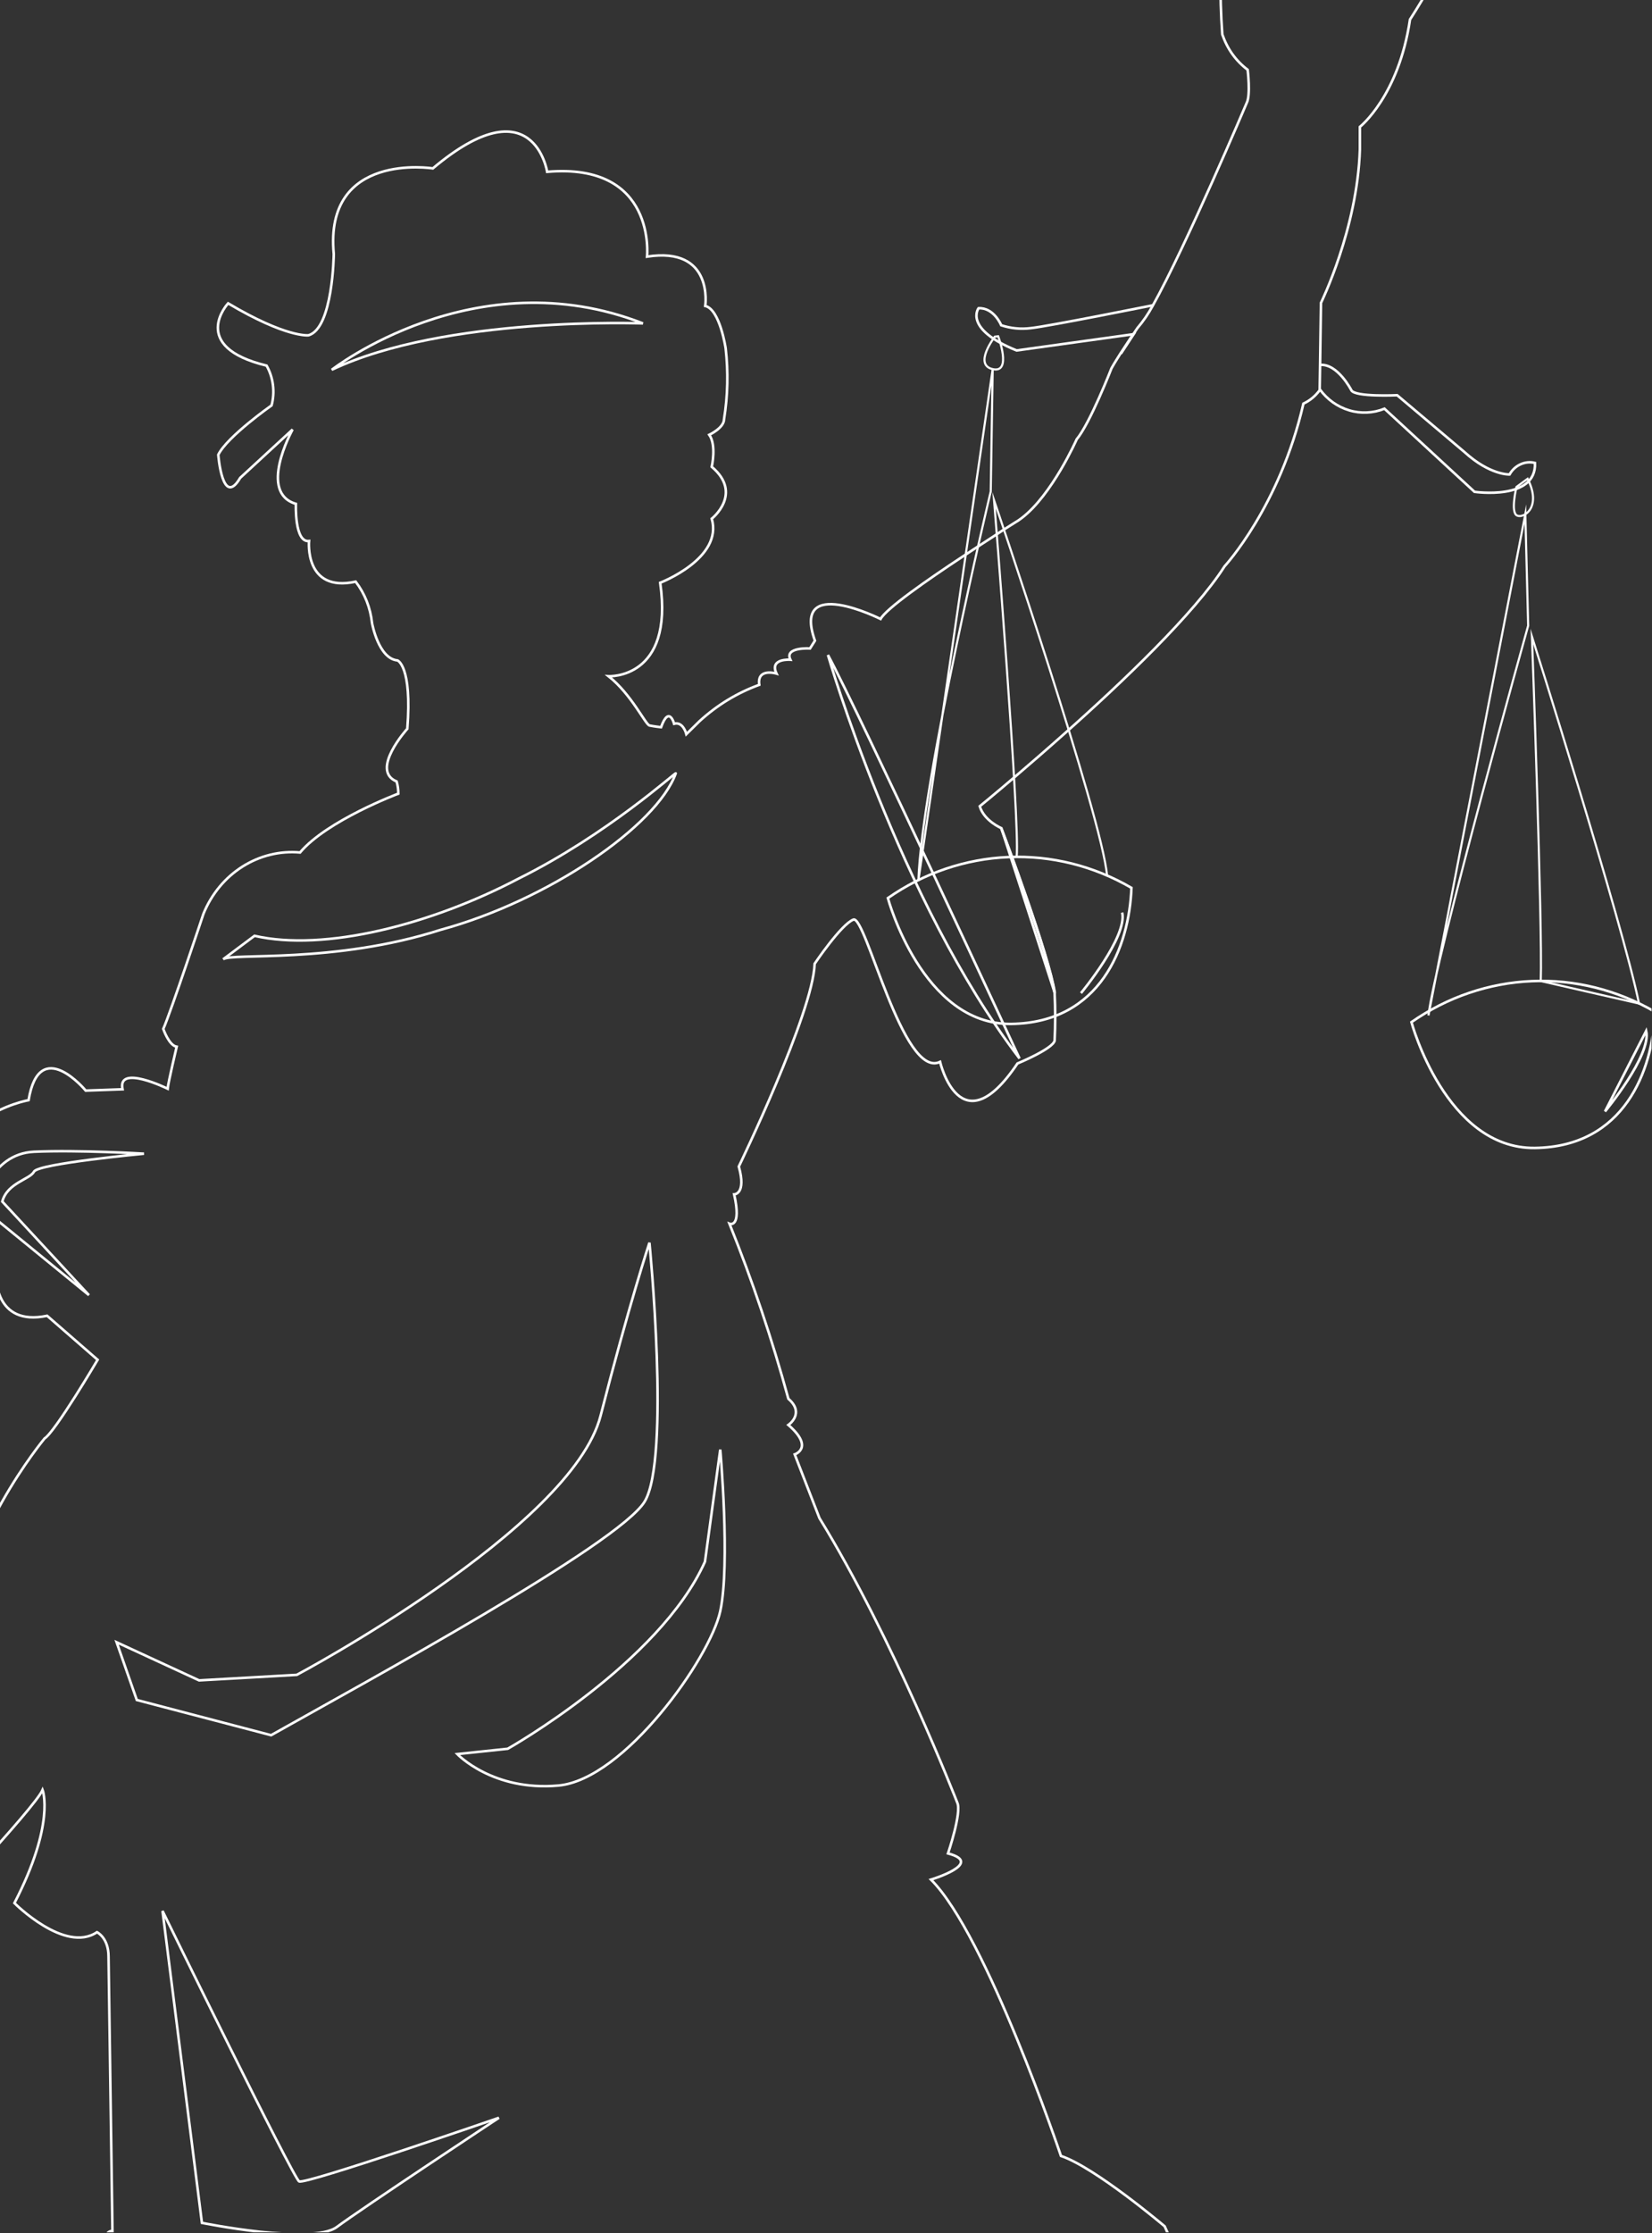 <svg width="649" height="877" viewBox="0 0 649 877" fill="none" xmlns="http://www.w3.org/2000/svg">
<rect x="0" y="0" width="649" height="877" fill="#333333" stroke="none"/>
<g clip-path="url(#clip0_147_7055)">
<path d="M567.192 -18.67C568.668 -15.038 553.926 7.668 553.926 7.668C549.483 37.787 534.238 49.828 534.238 49.828V58.702C533.264 89.882 518.946 118.957 518.946 118.957L518.601 143.304L518.444 153.239C516.732 155.561 514.613 157.319 512.054 158.513C502.728 199.032 481.078 222.401 481.078 222.401C469.318 240.844 440.901 267.978 418.011 288.262C410.977 294.531 404.43 300.187 399.092 304.748C390.52 312.079 384.899 316.64 384.899 316.64C386.595 322.345 393.362 325.214 393.362 325.214V325.347C394.461 328.283 412.139 375.253 414.321 390.031C414.62 396.234 414.62 402.453 414.321 408.656C413.693 411.874 399.72 417.645 399.72 417.645C377.269 451.049 369.309 417.015 369.309 417.015C354.708 424.064 340.123 359.215 335.256 361.139C330.389 363.062 320.043 378.47 320.043 378.47C319.43 397.759 290.244 458.114 290.244 458.114C293.29 469.044 288.423 469.044 288.423 469.044C291.437 482.511 286.586 480.588 286.586 480.588C295.614 502.995 303.322 525.916 309.712 549.318C316.4 555.09 309.712 559.601 309.712 559.601C320.043 568.574 312.208 571.161 312.208 571.161L321.927 596.189C351.113 643.607 376.076 707.942 376.076 707.942C377.897 711.79 372.434 727.861 372.434 727.861C387.019 731.709 365.745 738.144 365.745 738.144C387.616 759.954 416.802 846.663 416.802 846.663C430.21 851.158 457.543 874.295 457.543 874.295C539.073 1052.89 521.442 1159.48 521.442 1159.48C526.937 1172.98 514.754 1178.77 514.754 1178.77C517.25 1214.73 509.919 1225.48 509.919 1225.48L54.917 1233.09L59.172 1025.89C54.414 1014.38 40.787 1005.06 40.787 1005.06C40.787 1005.06 38.071 896.453 39.452 885.656C40.818 874.842 44.178 876.219 44.178 876.219L42.639 768.38C42.639 760.933 38.102 758.793 38.102 758.793C25.495 767.302 5.666 747.366 5.666 747.366C21.837 716.119 16.735 702.933 16.735 702.933C13.516 710.264 -31.731 758.03 -31.731 758.03C-30.68 764.15 -42.627 772.758 -42.627 772.758L-72.316 789.277L-88.785 798.416L-90.167 799.179C-90.167 799.179 -102.79 800.837 -104.626 797.238C-106.479 793.623 -103.056 781.947 -103.056 781.947C-105.506 782.046 -107.437 781.018 -108.85 778.895C-110.938 775.545 -110.169 759.025 -110.169 759.025C-110.169 759.025 -115.161 760.22 -115.664 758.262C-116.009 756.073 -116.119 753.867 -115.962 751.661L-81.234 731.759L-59.85 719.618L-53.193 715.82L-44.653 710.927C-38.624 705.653 -16.283 643.922 -16.283 643.922C-15.796 604.996 17.52 564.892 17.52 564.892C21.711 562.255 38.353 534.01 38.353 534.01L18.509 516.727C-2.435 521.106 -1.572 500.606 -1.572 500.606L-24.023 475.761C-25.451 438.294 11.224 432.058 11.224 432.058C15.494 406.318 33.675 428.293 33.675 428.293L48.135 427.779C45.984 417.795 65.86 427.547 65.86 427.547C66.095 425.043 69.408 411.061 69.408 411.061C66.347 410.563 64.148 404.078 64.148 404.078C67.037 397.627 79.911 358.9 79.911 358.9C81.481 355.035 83.569 351.519 86.176 348.351C88.782 345.183 91.796 342.53 95.203 340.357C98.61 338.201 102.252 336.642 106.13 335.68C110.008 334.734 113.917 334.436 117.874 334.784C128.487 322.196 156.48 311.681 156.48 311.681C156.48 310.055 156.26 308.463 155.821 306.904C145.223 302.509 160.013 286.205 160.013 286.205C161.944 261.393 156.15 259.353 156.15 259.353C148.662 258.673 146.165 244.741 146.165 244.741C145.506 238.654 143.355 233.214 139.728 228.421C119.46 232.85 121.406 212.466 121.406 212.466C115.613 213.146 116.241 197.871 116.241 197.871C101.42 193.525 114.42 169.642 114.938 168.68L94.355 187.671C87.337 199.629 85.752 178.582 85.752 178.582C89.284 171.433 106.68 159.21 106.68 159.21C107.386 156.589 107.559 153.902 107.229 151.199C106.884 148.479 106.052 145.941 104.733 143.586C73.851 136.106 89.614 119.123 89.614 119.123C112.473 132.706 121.155 131.678 121.155 131.678C130.811 129.057 131.125 99.751 131.125 99.751C127.262 59.332 170.045 66.132 170.045 66.132C209.609 32.828 214.947 67.475 214.947 67.475C258.059 63.743 254.197 100.779 254.197 100.779C280.589 96.699 277.056 120.151 277.056 120.151C282.834 121.511 285.079 136.803 285.079 136.803C286.131 146.107 285.927 155.395 284.435 164.65C284.435 168.05 278.642 170.753 278.642 170.753C281.546 174.833 279.615 183.325 279.615 183.325C292.097 193.857 279.615 203.709 279.615 203.709C284.137 219.332 259.362 228.852 259.362 228.852C264.826 266.916 239.078 265.556 239.078 265.556C248.09 272.688 253.569 284.563 255.17 284.911C256.772 285.26 259.692 285.591 259.692 285.591C262.879 276.768 264.826 284.231 264.826 284.231C268.374 283.22 269.646 288.312 269.646 288.312L274.811 283.22C281.766 276.867 289.585 272.107 298.283 268.94C297.309 262.156 305.049 264.528 305.049 264.528C302.145 258.408 310.513 259.088 310.513 259.088C308.017 254.013 318.222 254.659 318.222 254.659L320.153 251.608C310.827 225.452 345.932 243.083 345.932 243.083C348.177 238.986 364.144 227.841 377.944 218.735C384.271 214.522 390.159 210.824 394.037 208.187L398.715 205.235C399.642 204.704 400.537 204.107 401.384 203.443C413.364 194.305 422.972 172.545 422.972 172.545C428.263 166.192 436.647 144.648 436.647 144.648C437.714 142.724 438.97 140.767 440.163 138.859L443.005 134.531L444.277 132.607L444.528 132.242L444.669 132.01L444.873 131.744L445.203 131.263C446.224 129.737 446.867 128.808 446.867 128.808C449.16 126.138 451.138 123.219 452.833 120.101C465.911 96.699 489.76 40.457 489.76 40.457C491.377 37.389 490.152 27.405 490.152 27.405C485.474 23.855 482.161 19.211 480.183 13.506C479.037 -2.333 479.304 -18.139 480.999 -33.929C484.72 -40.016 492.696 -37.213 492.696 -37.213C492.994 -37.694 493.292 -38.108 493.606 -38.539C501.079 -48.541 509.448 -37.926 509.448 -37.926C511.018 -39.136 516.23 -38.407 516.23 -38.407C516.387 -40.861 516.827 -43.25 517.58 -45.572C519.339 -48.806 524.535 -52.156 531.428 -49.552C538.304 -46.932 533.139 -36.798 532.762 -36.002C538.398 -44.444 544.82 -44.626 544.82 -44.626C563.707 -30.761 544.82 -14.026 544.82 -14.026C550.33 -13.744 555.841 -22.485 555.841 -22.485C557.223 -24.807 558.337 -37.03 558.337 -37.03C561.65 -50.713 568.825 -41.691 568.825 -41.691C569.202 -33.945 568.668 -26.266 567.192 -18.67Z" stroke="white"/>
<path d="M518.522 152.923C519.967 154.913 521.678 156.605 523.641 158.015C525.619 159.408 527.738 160.453 530.015 161.133C532.307 161.83 534.631 162.112 537.001 161.995C539.372 161.896 541.68 161.398 543.894 160.503L579.266 193.143C579.266 193.143 603.695 196.709 603.02 181.799C601.073 181.334 599.173 181.517 597.336 182.346C595.5 183.192 594.071 184.519 593.035 186.326C593.035 186.326 585.404 186.691 575.356 177.553L548.886 155.212C548.886 155.212 532.244 156.008 530.878 153.238C530.878 153.238 525.509 142.69 518.57 143.304" stroke="white"/>
<path d="M434.903 343.79C433.019 321.217 390.535 196.494 390.535 196.494C390.535 196.494 400.662 321.947 399.421 336.393M392.137 132.059C392.137 132.059 397.694 146.704 389.986 144.963C382.277 143.221 390.833 132.209 390.833 132.209L392.137 132.059ZM595.766 191.22C595.766 191.22 593.269 201.287 596.017 202.481C598.749 203.659 605.782 199.164 600.13 188.019L595.766 191.22ZM561.178 398.771C563.675 376.878 600.35 245.703 600.35 245.703L599.235 201.901L561.178 398.771ZM643.886 394.094C637.481 362.631 601.826 249.949 601.826 249.949C601.826 249.949 606.033 363.925 605.296 385.271L643.886 394.094ZM360.799 345.747C362.071 306.755 389.216 193.011 389.216 193.011L389.986 144.963L360.799 345.747Z" stroke="white" stroke-width="0.827" stroke-miterlimit="10"/>
<path d="M554.489 401.408C554.489 401.408 567.991 451.265 603.002 450.817C637.998 450.369 649.349 420.548 650.196 397.378C646.523 395.239 642.723 393.364 638.798 391.772C634.873 390.18 630.87 388.87 626.788 387.842C622.706 386.83 618.561 386.1 614.385 385.669C610.209 385.254 606.017 385.121 601.809 385.304C597.617 385.47 593.441 385.951 589.312 386.73C585.183 387.51 581.116 388.571 577.113 389.931C573.109 391.291 569.216 392.933 565.432 394.857C561.648 396.781 558.006 398.97 554.489 401.408Z" stroke="white"/>
<path d="M452.91 119.886C452.91 119.886 411.949 128.129 404.963 128.859C401.006 129.356 397.128 128.975 393.329 127.731C393.329 127.731 390.487 120.732 384.427 121.047C384.427 121.047 378.32 129.108 399.389 137.633L445.374 131.23L443.176 134.581C442.281 135.908 441.324 137.384 440.335 138.91" stroke="white"/>
<path d="M414.414 390.08L393.455 325.413C394.554 328.233 412.247 375.303 414.414 390.08Z" stroke="white"/>
<path d="M348.804 352.697C348.804 352.697 362.29 402.553 397.27 402.105C432.249 401.657 443.647 371.82 444.495 348.667C440.821 346.527 437.022 344.653 433.097 343.061C429.188 341.468 425.184 340.158 421.086 339.13C417.004 338.118 412.875 337.388 408.683 336.957C404.507 336.542 400.315 336.41 396.123 336.592C391.916 336.758 387.755 337.239 383.611 338.019C379.481 338.798 375.415 339.86 371.412 341.22C367.408 342.58 363.53 344.222 359.731 346.146C355.947 348.069 352.305 350.259 348.804 352.697Z" stroke="white"/>
<path d="M424.667 390.014C424.667 390.014 443.005 367.905 440.854 358.385M400.52 415.672C353.122 353.625 325.27 257.23 325.27 257.23C337.516 279.886 400.52 415.672 400.52 415.672ZM252.579 127.001C186.467 101.21 130.323 145.228 130.323 145.228C174.959 123.999 252.579 127.001 252.579 127.001ZM87.667 376.729C90.587 374.092 131.281 378.62 173.169 365.136C215.025 353.774 257.996 324.435 265.469 303.719C265.469 303.139 238.434 327.802 203.831 344.984C169.322 363.162 127.356 373.826 99.991 367.507L87.667 376.729ZM53.739 667.606L106.507 681.438C143.92 660.375 243.049 606.455 253.254 589.687C263.459 572.902 255.138 488.034 255.138 488.034C255.138 488.034 247.288 511.752 235.953 555.952C224.633 600.169 116.602 657.737 116.602 657.737L78.231 659.91L45.81 644.933L53.739 667.606ZM0.893 471.863C2.902 464.466 11.694 463.239 13.374 460.104C15.038 456.97 56.565 453.072 56.565 453.072C56.565 453.072 30.817 451.53 13.374 452.309C-4.069 453.105 -8.229 473.389 -8.229 473.389L34.946 508.617L0.893 471.863ZM179.653 688.852C179.653 688.852 193.547 703.547 219.39 701.208C245.247 698.853 279.002 651.153 282.959 632.71C286.931 614.267 282.959 569.27 282.959 569.27L276.946 613.305C259.063 653.176 199.466 686.762 199.466 686.762L179.653 688.852ZM79.33 872.951C79.33 872.951 122.725 881.758 132.349 874.56C141.989 867.362 195.997 831.686 195.997 831.686C195.997 831.686 119.82 858.041 117.512 856.664C115.189 855.304 63.85 750.451 63.85 750.451L79.33 872.951ZM-147.692 367.093C-147.692 367.093 -102.115 712.005 -98.049 719.751C-98.049 719.751 -141.585 379.814 -147.692 367.093ZM-84.798 803.01C-84.798 803.01 -86.745 819.015 -89.555 819.844L-83.981 824.903L-86.462 818.999L-84.798 803.01ZM630.541 436.486C630.541 436.486 648.879 414.395 646.712 404.858L630.541 436.486Z" stroke="white"/>
</g>
<defs>
<clipPath id="clip0_147_7055">
<rect width="798.816" height="926.667" fill="white" transform="translate(-150 -50)"/>
</clipPath>
</defs>
</svg>
